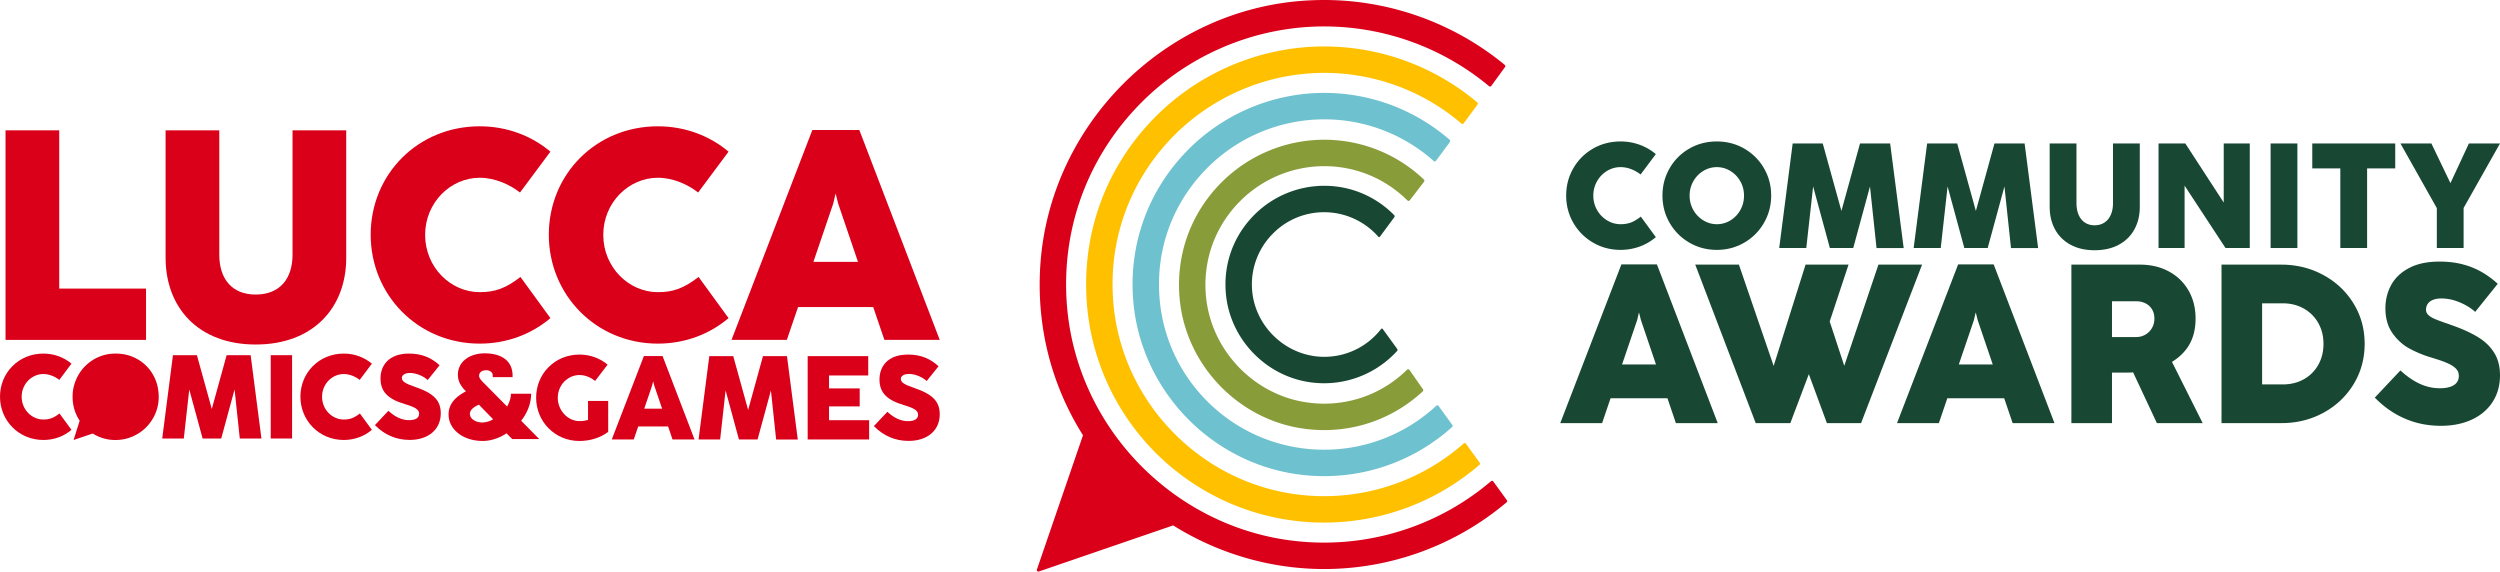 <svg xmlns="http://www.w3.org/2000/svg" width="412.98" height="94.421" viewBox="110 46.29 412.98 94.421"><g data-name="Group 17"><g data-name="Group 16" transform="translate(110 46.29)" clip-path="url(&quot;#a&quot;)"><path d="M26.172 64.742c-.331-3.589-3.268-6.332-7.013-6.332l-.045.002-.044-.002a6.9 6.9 0 0 0-2.774.559 7.082 7.082 0 0 0-2.246 1.528 7.155 7.155 0 0 0-1.507 2.273 7.046 7.046 0 0 0-.551 2.776c0 .991.183 1.922.551 2.791.173.413.38.802.618 1.165l-1.01 3.181 3.172-1.069a6.882 6.882 0 0 0 3.747 1.069c.984 0 1.911-.185 2.783-.558a7.189 7.189 0 0 0 2.274-1.522 7.262 7.262 0 0 0 1.529-2.266 6.97 6.97 0 0 0 .563-2.791c0-.272-.018-.54-.047-.804" fill="#db001a" fill-rule="evenodd" data-name="Path 78"/><path d="M86.092 69.509c1.004-1.295 1.569-2.725 1.637-4.151l.015-.316H84.41s-.006.163-.018.271a4.59 4.59 0 0 1-.631 1.837l-3.691-3.736c-.37-.357-.929-.898-.929-1.314 0-.572.467-.942 1.19-.942.528 0 1.065.319 1.065.842v.302h3.276V62c0-.254-.017-.461-.054-.649-.291-1.882-1.934-2.97-4.511-2.984-2.629 0-4.465 1.448-4.465 3.521 0 .65.146 1.62 1.334 2.748-1.266.696-2.875 1.752-2.875 3.827 0 2.496 2.422 4.378 5.634 4.378 1.323 0 2.712-.447 3.938-1.263.283.291.945.953.945.953h4.463s-2.167-2.198-2.989-3.022m-6.993-2.668 2.36 2.413a3.44 3.44 0 0 1-1.836.535c-.965 0-1.998-.563-1.998-1.401 0-.771.75-1.192 1.474-1.547" fill="#db001a" fill-rule="evenodd" data-name="Path 79"/><path d="M0 65.53c0-3.978 3.106-7.123 7.162-7.123 1.793 0 3.409.627 4.644 1.666l-2.009 2.684c-.666-.529-1.646-.97-2.635-.97-1.911 0-3.586 1.627-3.586 3.753 0 2.136 1.685 3.762 3.586 3.762 1.009 0 1.705-.255 2.665-.999l1.979 2.704c-1.235 1.048-2.851 1.675-4.644 1.675C3.106 72.682 0 69.488 0 65.53" fill="#db001a" fill-rule="evenodd" data-name="Path 80"/><path d="M28.569 58.672h3.958l2.459 8.886 2.45-8.886h3.967l1.784 13.775h-3.576l-.863-8.112-2.204 8.102h-3.076l-2.205-8.102-.901 8.102h-3.566l1.773-13.765Z" fill="#db001a" fill-rule="evenodd" data-name="Path 81"/><path d="M44.722 58.672h3.527v13.765h-3.527V58.672z" fill="#db001a" fill-rule="evenodd" data-name="Rectangle 36"/><path d="M49.625 65.53c0-3.978 3.106-7.123 7.162-7.123 1.793 0 3.409.627 4.644 1.666l-2.009 2.684c-.666-.529-1.646-.97-2.635-.97-1.911 0-3.586 1.627-3.586 3.753 0 2.136 1.685 3.762 3.586 3.762 1.009 0 1.705-.255 2.665-.999l1.979 2.704c-1.235 1.048-2.851 1.675-4.644 1.675-4.056 0-7.162-3.194-7.162-7.152" fill="#db001a" fill-rule="evenodd" data-name="Path 82"/><path d="m61.936 70.223 2.224-2.361c1.107 1.019 2.214 1.548 3.419 1.548 1.156 0 1.656-.441 1.656-1.058 0-.686-.598-1.078-2.381-1.607-2.831-.843-3.997-2.087-3.997-4.232 0-2.107 1.332-4.106 4.712-4.106 2.195 0 3.733.735 5.046 1.931l-1.959 2.439c-.637-.588-1.803-1.166-2.94-1.166-.881 0-1.332.392-1.332.794 0 .558.421.911 2.214 1.518 3.077 1.049 4.213 2.254 4.213 4.36 0 2.645-2.028 4.389-5.144 4.389-2.224 0-4.163-.842-5.731-2.449" fill="#db001a" fill-rule="evenodd" data-name="Path 83"/><path d="M88.565 65.694c0-3.978 3.106-7.123 7.162-7.123 1.793 0 3.409.627 4.644 1.666l-2.058 2.684c-.666-.529-1.597-.97-2.586-.97-1.911 0-3.586 1.627-3.586 3.753 0 2.136 1.685 3.86 3.586 3.86.499 0 .96-.059 1.411-.206v-3.125h3.331v5.104c-1.235.951-2.949 1.509-4.742 1.509-4.056 0-7.162-3.194-7.162-7.152" fill="#db001a" fill-rule="evenodd" data-name="Path 84"/><path d="M106.366 58.816h3.086l5.281 13.785h-3.635l-.734-2.156h-4.938l-.735 2.156h-3.635l5.31-13.785Zm3.008 8.69-1.313-3.86-.157-.627h-.019l-.147.627-1.313 3.86h2.949Z" fill="#db001a" fill-rule="evenodd" data-name="Path 85"/><path d="M117.169 58.835h3.958l2.459 8.886 2.45-8.886h3.967l1.784 13.775h-3.576l-.863-8.112-2.204 8.102h-3.076l-2.205-8.102-.901 8.102h-3.566l1.773-13.765Z" fill="#db001a" fill-rule="evenodd" data-name="Path 86"/><path d="M133.422 58.835h10.003v3.184h-6.476v2.146h5.065v2.968h-5.065v2.283h6.623V72.6h-10.15V58.835Z" fill="#db001a" fill-rule="evenodd" data-name="Path 87"/><path d="m144.361 70.386 2.224-2.361c1.107 1.019 2.214 1.548 3.42 1.548 1.155 0 1.655-.441 1.655-1.058 0-.686-.597-1.078-2.381-1.607-2.83-.843-3.996-2.087-3.996-4.232 0-2.107 1.332-4.106 4.711-4.106 2.195 0 3.733.735 5.046 1.931l-1.959 2.439c-.637-.588-1.802-1.166-2.94-1.166-.881 0-1.332.392-1.332.794 0 .558.421.911 2.214 1.518 3.077 1.049 4.213 2.254 4.213 4.36 0 2.645-2.028 4.389-5.144 4.389-2.224 0-4.163-.842-5.731-2.449" fill="#db001a" fill-rule="evenodd" data-name="Path 88"/><path d="M.913 21.528h8.87v26.144h14.34v8.476H.914v-34.62Z" fill="#db001a" fill-rule="evenodd" data-name="Path 89"/><path d="M27.355 42.595V21.527h8.87v20.55c0 3.943 2.046 6.579 6.013 6.579 3.992 0 6.086-2.612 6.086-6.579v-20.55h8.87v21.068c0 8.23-5.445 14.316-14.956 14.316-9.462 0-14.883-6.086-14.883-14.316" fill="#db001a" fill-rule="evenodd" data-name="Path 90"/><path d="M61.234 38.776c0-10.004 7.811-17.913 18.012-17.913 4.509 0 8.575 1.577 11.679 4.188l-5.026 6.752c-1.676-1.331-4.164-2.439-6.653-2.439-4.805 0-9.018 4.09-9.018 9.437 0 5.372 4.238 9.462 9.018 9.462 2.538 0 4.312-.641 6.727-2.513l4.952 6.8c-3.104 2.637-7.17 4.214-11.679 4.214-10.201 0-18.012-8.033-18.012-17.988" fill="#db001a" fill-rule="evenodd" data-name="Path 91"/><path d="M90.661 38.776c0-10.004 7.811-17.913 18.012-17.913 4.509 0 8.575 1.577 11.679 4.188l-5.026 6.752c-1.676-1.331-4.164-2.439-6.653-2.439-4.805 0-9.018 4.09-9.018 9.437 0 5.372 4.238 9.462 9.018 9.462 2.538 0 4.312-.641 6.727-2.513l4.952 6.8c-3.104 2.637-7.17 4.214-11.679 4.214-10.201 0-18.012-8.033-18.012-17.988" fill="#db001a" fill-rule="evenodd" data-name="Path 92"/><path d="M144.247 50.727h-12.418l-1.849 5.421h-9.141l13.355-34.669h7.762l13.281 34.669h-9.142l-1.848-5.421Zm-2.513-7.466-3.277-9.634-.394-1.577h-.05l-.37 1.577-3.277 9.634h7.368Z" fill="#db001a" fill-rule="evenodd" data-name="Path 93"/><path d="M263.151 40.072a8.84 8.84 0 0 1-3.245-3.257c-.791-1.369-1.186-2.873-1.186-4.511 0-1.639.395-3.143 1.186-4.511a8.71 8.71 0 0 1 3.239-3.239c1.368-.791 2.888-1.186 4.56-1.186 1.106 0 2.157.182 3.153.546a8.805 8.805 0 0 1 2.673 1.543l-2.519 3.368a5.855 5.855 0 0 0-1.549-.879 4.843 4.843 0 0 0-1.758-.338c-.795 0-1.536.207-2.225.621a4.648 4.648 0 0 0-1.653 1.702 4.705 4.705 0 0 0-.621 2.385 4.7 4.7 0 0 0 .621 2.384 4.675 4.675 0 0 0 1.659 1.709 4.223 4.223 0 0 0 2.219.627c.639 0 1.207-.092 1.702-.277.496-.184 1.043-.51 1.641-.977l2.483 3.393a8.674 8.674 0 0 1-2.673 1.555 9.113 9.113 0 0 1-3.153.546c-1.664 0-3.182-.401-4.554-1.204" fill="#184833" fill-rule="evenodd" data-name="Path 94"/><path d="M279.056 40.073a8.835 8.835 0 0 1-3.245-3.258c-.791-1.368-1.186-2.872-1.186-4.511 0-1.638.395-3.142 1.186-4.511a8.717 8.717 0 0 1 3.239-3.239c1.368-.791 2.884-1.186 4.548-1.186 1.672 0 3.191.398 4.56 1.192a8.783 8.783 0 0 1 3.239 3.239c.791 1.365 1.186 2.867 1.186 4.505 0 1.631-.395 3.133-1.186 4.505a8.829 8.829 0 0 1-3.245 3.264c-1.373.803-2.887 1.204-4.542 1.204-1.664 0-3.181-.401-4.554-1.204m6.779-3.657a4.584 4.584 0 0 0 1.647-1.709c.41-.725.615-1.522.615-2.391 0-.868-.207-1.663-.621-2.384a4.64 4.64 0 0 0-1.653-1.702 4.243 4.243 0 0 0-2.225-.621c-.787 0-1.524.207-2.213.621a4.64 4.64 0 0 0-1.653 1.702 4.704 4.704 0 0 0-.621 2.384c0 .869.207 1.664.621 2.385a4.683 4.683 0 0 0 1.659 1.709 4.223 4.223 0 0 0 2.219.627 4.24 4.24 0 0 0 2.225-.621" fill="#184833" fill-rule="evenodd" data-name="Path 95"/><path d="M296.136 23.7h4.966l3.085 11.148L307.26 23.7h4.978l2.237 17.282h-4.486l-1.082-10.178-2.766 10.166h-3.86l-2.765-10.166-1.131 10.166h-4.474l2.225-17.27Z" fill="#184833" fill-rule="evenodd" data-name="Path 96"/><path d="M318.347 23.7h4.966l3.085 11.148L329.47 23.7h4.978l2.237 17.282H332.2l-1.082-10.178-2.766 10.166h-3.86l-2.765-10.166-1.131 10.166h-4.474l2.225-17.27Z" fill="#184833" fill-rule="evenodd" data-name="Path 97"/><path d="M342.026 40.423c-1.118-.61-1.971-1.456-2.557-2.538-.586-1.082-.879-2.311-.879-3.688V23.7h4.426v9.871c0 .729.118 1.37.356 1.923.237.553.584.979 1.039 1.279.454.299.989.448 1.603.448.623 0 1.164-.151 1.623-.455.459-.303.81-.729 1.051-1.278.242-.549.363-1.188.363-1.917V23.7h4.426v10.497c0 1.377-.296 2.606-.886 3.688-.59 1.082-1.446 1.928-2.569 2.538-1.123.611-2.459.916-4.008.916-1.54 0-2.869-.305-3.988-.916" fill="#184833" fill-rule="evenodd" data-name="Path 98"/><path d="M356.574 23.7h4.425l6.343 9.76V23.7h4.302v17.27h-4.008l-6.76-10.301v10.3h-4.302V23.7Z" fill="#184833" fill-rule="evenodd" data-name="Path 99"/><path d="M375.085 23.7h4.425v17.27h-4.425V23.7z" fill="#184833" fill-rule="evenodd" data-name="Rectangle 37"/><path d="M386.602 27.817h-4.634V23.7h13.705v4.118h-4.646V40.97h-4.425V27.817Z" fill="#184833" fill-rule="evenodd" data-name="Path 100"/><path d="m402.544 34.381-6.01-10.682h5.113l3.146 6.552 3.049-6.552h5.138l-6.011 10.657v6.613h-4.425v-6.588Z" fill="#184833" fill-rule="evenodd" data-name="Path 101"/><path d="m267.842 43.677-10.099 26.216h6.913l1.395-4.099h9.4l1.391 4.099h6.913l-10.043-26.216h-5.87Zm.111 16.527 2.498-7.341.279-1.192h.037l.299 1.192 2.489 7.341h-5.602Z" fill="#184833" fill-rule="evenodd" data-name="Path 102"/><path d="m310.303 43.715-5.646 16.713-2.404-7.322 3.112-9.391h-7.1l-5.272 16.732-5.738-16.732h-7.212l9.987 26.179h5.72l3.056-8.087 2.982 8.087h5.645l10.08-26.18h-7.21Z" fill="#184833" fill-rule="evenodd" data-name="Path 103"/><path d="m323.47 43.677-10.098 26.216h6.912l1.395-4.099h9.4l1.391 4.099h6.913l-10.044-26.216h-5.869Zm.111 16.527 2.498-7.341.279-1.192h.038l.298 1.192 2.49 7.341h-5.603Z" fill="#184833" fill-rule="evenodd" data-name="Path 104"/><path d="M361.172 57.661c1.013-1.336 1.519-3.016 1.519-5.04 0-1.74-.389-3.283-1.165-4.631a8.144 8.144 0 0 0-3.251-3.149c-1.391-.751-2.988-1.127-4.788-1.127h-11.311v26.179h6.708v-8.347h2.702c.268 0 .525-.021.788-.032l3.926 8.379h7.565l-5.072-10.112c.925-.566 1.728-1.262 2.379-2.12m-12.288-7.891h4.043c.534 0 1.028.112 1.481.335.454.224.814.55 1.081.979.267.428.401.947.401 1.555 0 .559-.131 1.069-.391 1.528a2.97 2.97 0 0 1-2.628 1.509h-3.987V49.77Z" fill="#184833" fill-rule="evenodd" data-name="Path 105"/><path d="M383.792 45.429c-2.105-1.143-4.425-1.714-6.959-1.714h-9.857v26.178h9.913c2.522 0 4.832-.571 6.931-1.714s3.758-2.714 4.975-4.714c1.217-2 1.826-4.223 1.826-6.67s-.612-4.668-1.835-6.662c-1.223-1.993-2.888-3.561-4.994-4.704m-.838 14.85a6.13 6.13 0 0 1-2.394 2.376c-1.019.565-2.168.847-3.447.847h-3.429V50.106h3.41c1.279 0 2.432.286 3.457.857a6.163 6.163 0 0 1 2.403 2.385c.578 1.018.866 2.167.866 3.447 0 1.304-.288 2.466-.866 3.484" fill="#184833" fill-rule="evenodd" data-name="Path 106"/><path d="M412.067 58.351c-.609-1.012-1.469-1.87-2.58-2.572-1.112-.701-2.513-1.356-4.202-1.965a.885.885 0 0 1-.158-.056 1.016 1.016 0 0 0-.159-.056 2.268 2.268 0 0 1-.261-.093 2.549 2.549 0 0 0-.26-.094c-.982-.335-1.708-.601-2.18-.801-.473-.198-.842-.422-1.109-.67-.267-.248-.401-.541-.401-.876 0-.373.096-.699.289-.978.193-.28.478-.497.857-.652.379-.155.842-.233 1.388-.233 1.019 0 2.041.217 3.066.652 1.024.435 1.866.957 2.524 1.565l3.726-4.639a14.771 14.771 0 0 0-2.729-1.994 12.921 12.921 0 0 0-3.13-1.239c-1.137-.292-2.382-.438-3.736-.438-2.037 0-3.727.357-5.068 1.071-1.342.715-2.327 1.655-2.953 2.823-.628 1.168-.941 2.441-.941 3.82 0 1.639.391 3.012 1.173 4.117.783 1.106 1.727 1.957 2.833 2.553a18.973 18.973 0 0 0 3.595 1.472c.41.125.796.245 1.156.364.36.117.683.232.969.344.285.112.546.224.782.335.422.212.752.423.988.634.236.212.401.426.494.643.093.218.139.463.139.736 0 .397-.112.748-.335 1.052-.224.305-.572.541-1.044.709-.472.167-1.062.251-1.77.251a7.82 7.82 0 0 1-3.298-.736c-1.068-.49-2.136-1.226-3.204-2.208l-4.23 4.49c1.491 1.528 3.152 2.687 4.984 3.476 1.833.788 3.804 1.183 5.916 1.183 1.95 0 3.665-.345 5.143-1.034 1.478-.69 2.621-1.664 3.428-2.926.807-1.26 1.211-2.723 1.211-4.388 0-1.415-.304-2.63-.913-3.642" fill="#184833" fill-rule="evenodd" data-name="Path 107"/><path d="M218.747 63.31c-.669 0-1.349-.041-2.021-.123-7.388-.893-13.353-6.912-14.182-14.31-.527-4.705.909-9.228 4.046-12.736a16.328 16.328 0 0 1 12.157-5.45c4.377 0 8.469 1.718 11.564 4.846a.264.264 0 0 1 .023.339l-2.381 3.223a.17.17 0 0 1-.265.01 11.906 11.906 0 0 0-8.941-4.052 11.841 11.841 0 0 0-8.604 3.668 11.85 11.85 0 0 0-3.33 8.747c.245 6.325 5.604 11.472 11.945 11.472l.329-.005c3.572-.1 6.857-1.77 9.062-4.593a.17.17 0 0 1 .272.003l2.39 3.295c.072.1.065.239-.018.33a16.305 16.305 0 0 1-12.046 5.336" fill="#184833" fill-rule="evenodd" data-name="Path 108"/><path d="M218.753 71.047c-1.149 0-2.317-.083-3.471-.247-10.803-1.533-19.386-10.535-20.408-21.405-.643-6.848 1.535-13.403 6.137-18.456 4.545-4.993 11.007-7.856 17.729-7.856l.444.004a23.862 23.862 0 0 1 16.038 6.574.263.263 0 0 1 .027.349l-2.367 3.084a.251.251 0 0 1-.378.023c-3.605-3.565-8.344-5.573-13.399-5.665l-.364-.003a19.657 19.657 0 0 0-14.5 6.424c-3.763 4.132-5.547 9.492-5.021 15.09.827 8.82 7.783 16.177 16.54 17.493.993.149 2 .225 2.99.225 5.155-.001 9.997-1.991 13.694-5.616a.251.251 0 0 1 .383.034l2.24 3.209a.264.264 0 0 1-.037.342c-4.454 4.128-10.22 6.397-16.277 6.397" fill="#899c3a" fill-rule="evenodd" data-name="Path 109"/><path d="M218.747 86.327c-.644 0-1.292-.016-1.942-.047-19.878-.962-35.909-16.646-37.287-36.482-.767-11.024 2.954-21.537 10.477-29.602 7.424-7.959 17.903-12.523 28.752-12.523a39.293 39.293 0 0 1 25.29 9.246.261.261 0 0 1 .042.354l-2.291 3.1a.252.252 0 0 1-.367.041 34.904 34.904 0 0 0-22.674-8.375c-9.649 0-18.969 4.061-25.569 11.142-6.689 7.175-9.993 16.527-9.303 26.333 1.199 17.049 14.945 30.947 31.974 32.329.963.078 1.939.118 2.898.118a34.862 34.862 0 0 0 23.045-8.699.251.251 0 0 1 .371.04l2.27 3.133a.261.261 0 0 1-.04.349 39.264 39.264 0 0 1-25.646 9.543" fill="#ffc000" fill-rule="evenodd" data-name="Path 110"/><path d="M218.748 78.654c-.831 0-1.676-.033-2.51-.098-15.487-1.201-27.983-13.795-29.066-29.294-.62-8.876 2.374-17.34 8.43-23.833 5.975-6.408 14.412-10.084 23.145-10.084 7.625 0 14.971 2.75 20.73 7.752a.262.262 0 0 1 .038.352l-2.301 3.114a.25.25 0 0 1-.37.038 27.192 27.192 0 0 0-18.097-6.889 27.329 27.329 0 0 0-20.336 9.11c-5.247 5.865-7.654 13.426-6.778 21.291 1.435 12.886 11.872 23.014 24.815 24.08.765.063 1.538.095 2.299.095a27.149 27.149 0 0 0 18.516-7.262.251.251 0 0 1 .376.035l2.271 3.134a.262.262 0 0 1-.036.347 31.537 31.537 0 0 1-21.126 8.112" fill="#6ec1ce" fill-rule="evenodd" data-name="Path 111"/><path d="m248.923 82.627-2.244-3.095a.252.252 0 0 0-.368-.044 42.583 42.583 0 0 1-30.996 10.01c-20.729-1.634-37.53-18.503-39.079-39.238-.897-11.995 3.103-23.443 11.264-32.237 8.055-8.68 19.444-13.657 31.246-13.657a42.616 42.616 0 0 1 27.237 9.872.251.251 0 0 0 .365-.044l2.272-3.121a.261.261 0 0 0-.045-.354C240.179 3.805 229.597 0 218.746 0a48.6 48.6 0 0 0-4.206.184c-22.613 1.981-40.951 20.55-42.656 43.194-.769 10.228 1.703 20.091 7.018 28.526l-7.612 22.174a.258.258 0 0 0 .328.328l22.18-7.614C201.223 91.445 209.877 94 218.746 94a46.782 46.782 0 0 0 30.134-11.021.261.261 0 0 0 .043-.352" fill="#db001a" fill-rule="evenodd" data-name="Path 112"/></g></g><defs><clipPath id="a"><path d="M0 0h412.98v94.421H0V0z" data-name="Rectangle 38"/></clipPath></defs></svg>